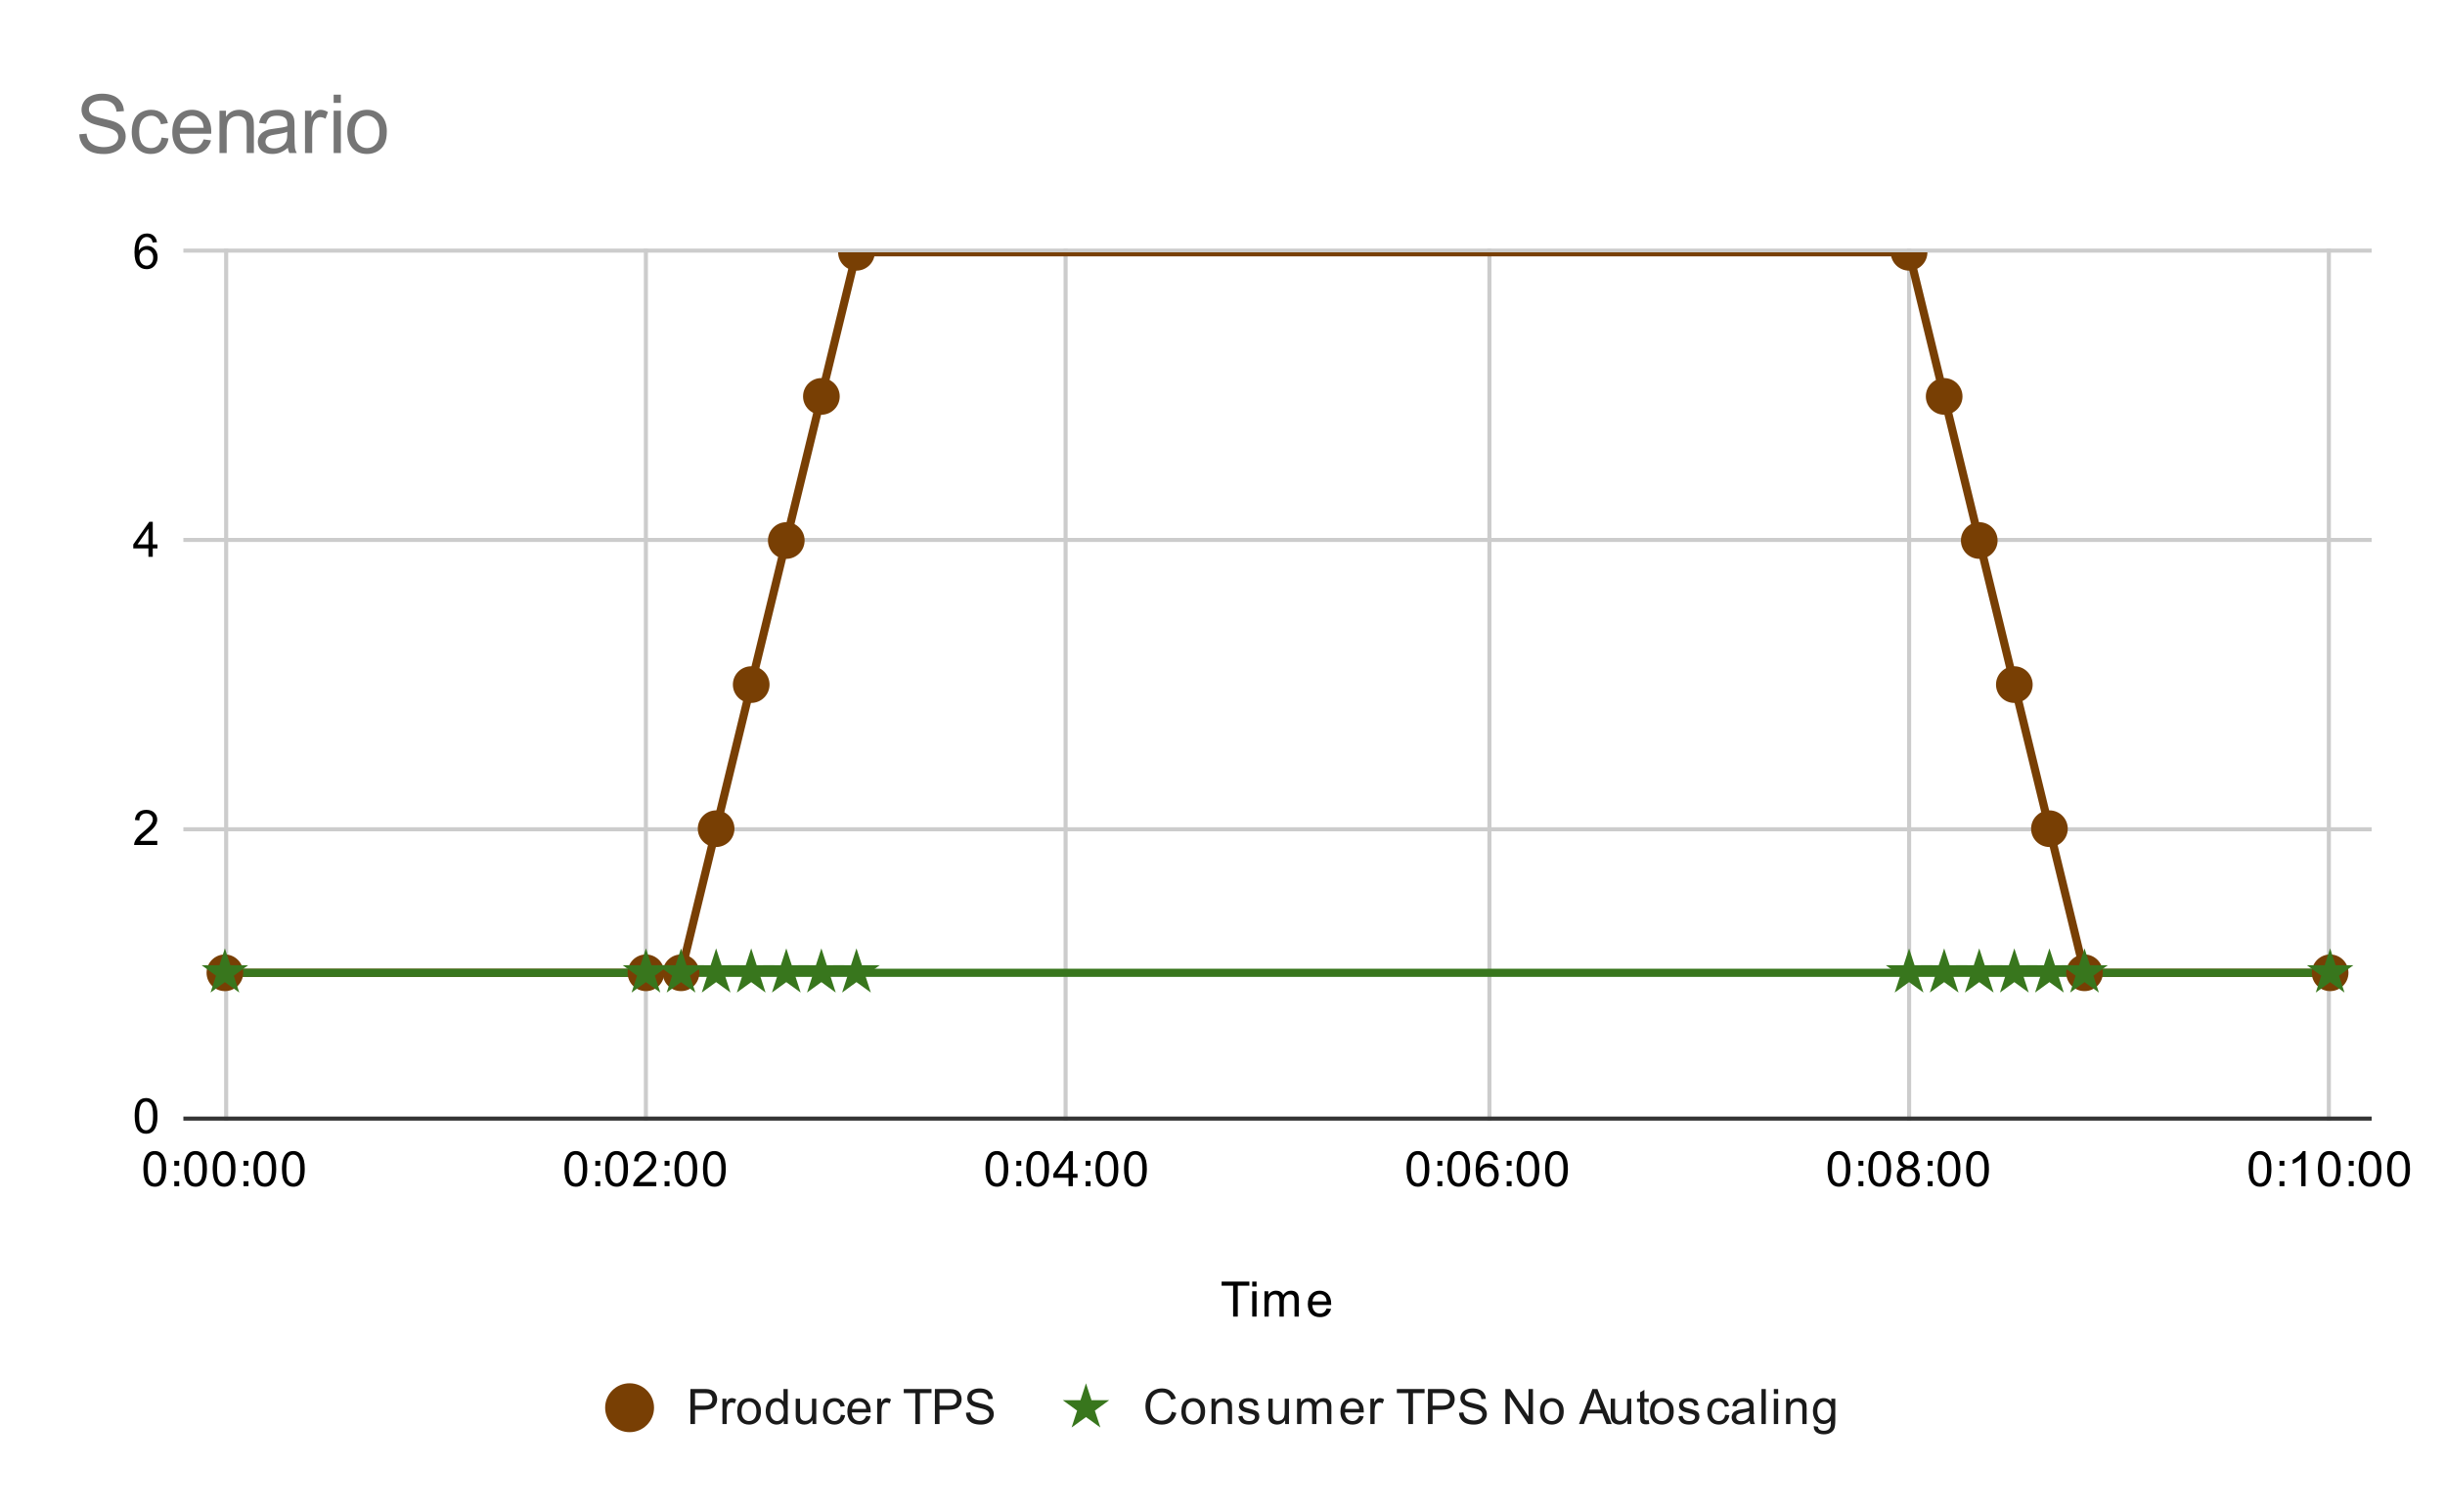 <svg version="1.1" viewBox="0.0 0.0 600.0 371.0" fill="none" stroke="none" stroke-linecap="square" stroke-miterlimit="10" width="600" height="371" xmlns:xlink="http://www.w3.org/1999/xlink" xmlns="http://www.w3.org/2000/svg"><path fill="#ffffff" d="M0 0L600.0 0L600.0 371.0L0 371.0L0 0Z" fill-rule="nonzero"/><path stroke="#cccccc" stroke-width="1.0" stroke-linecap="butt" d="M55.5 61.5L55.5 274.5" fill-rule="nonzero"/><path stroke="#cccccc" stroke-width="1.0" stroke-linecap="butt" d="M158.5 61.5L158.5 274.5" fill-rule="nonzero"/><path stroke="#cccccc" stroke-width="1.0" stroke-linecap="butt" d="M261.5 61.5L261.5 274.5" fill-rule="nonzero"/><path stroke="#cccccc" stroke-width="1.0" stroke-linecap="butt" d="M365.5 61.5L365.5 274.5" fill-rule="nonzero"/><path stroke="#cccccc" stroke-width="1.0" stroke-linecap="butt" d="M468.5 61.5L468.5 274.5" fill-rule="nonzero"/><path stroke="#cccccc" stroke-width="1.0" stroke-linecap="butt" d="M571.5 61.5L571.5 274.5" fill-rule="nonzero"/><path stroke="#333333" stroke-width="1.0" stroke-linecap="butt" d="M45.5 274.5L581.5 274.5" fill-rule="nonzero"/><path stroke="#cccccc" stroke-width="1.0" stroke-linecap="butt" d="M45.5 203.5L581.5 203.5" fill-rule="nonzero"/><path stroke="#cccccc" stroke-width="1.0" stroke-linecap="butt" d="M45.5 132.5L581.5 132.5" fill-rule="nonzero"/><path stroke="#cccccc" stroke-width="1.0" stroke-linecap="butt" d="M45.5 61.5L581.5 61.5" fill-rule="nonzero"/><clipPath id="id_0"><path d="M45.55 61.917L581.45 61.917L581.45 274.083L45.55 274.083L45.55 61.917Z" clip-rule="nonzero"/></clipPath><path stroke="#783f04" stroke-width="2.0" stroke-linecap="butt" clip-path="url(#id_0)" d="M55.19 238.722L158.514 238.722L167.124 238.722L175.735 203.361L184.345 168.0L192.955 132.639L201.566 97.278L210.176 61.917L468.486 61.917L477.096 97.278L485.707 132.639L494.317 168.0L502.927 203.361L511.538 238.722L571.81 238.722" fill-rule="nonzero"/><path stroke="#38761d" stroke-width="2.0" stroke-linecap="butt" clip-path="url(#id_0)" d="M55.19 238.722L158.514 238.722L167.124 238.722L175.735 238.722L184.345 238.722L192.955 238.722L201.566 238.722L210.176 238.722L468.486 238.722L477.096 238.722L485.707 238.722L494.317 238.722L502.927 238.722L511.538 238.722L571.81 238.722" fill-rule="nonzero"/><path fill="#783f04" clip-path="url(#id_0)" d="M59.69 238.722C59.69 241.208 57.676 243.222 55.19 243.222C52.705 243.222 50.69 241.208 50.69 238.722C50.69 236.237 52.705 234.222 55.19 234.222C57.676 234.222 59.69 236.237 59.69 238.722Z" fill-rule="nonzero"/><path fill="#783f04" clip-path="url(#id_0)" d="M163.014 238.722C163.014 241.208 160.999 243.222 158.514 243.222C156.029 243.222 154.014 241.208 154.014 238.722C154.014 236.237 156.029 234.222 158.514 234.222C160.999 234.222 163.014 236.237 163.014 238.722Z" fill-rule="nonzero"/><path fill="#783f04" clip-path="url(#id_0)" d="M171.624 238.722C171.624 241.208 169.61 243.222 167.124 243.222C164.639 243.222 162.624 241.208 162.624 238.722C162.624 236.237 164.639 234.222 167.124 234.222C169.61 234.222 171.624 236.237 171.624 238.722Z" fill-rule="nonzero"/><path fill="#783f04" clip-path="url(#id_0)" d="M180.235 203.361C180.235 205.846 178.22 207.861 175.735 207.861C173.25 207.861 171.235 205.846 171.235 203.361C171.235 200.876 173.25 198.861 175.735 198.861C178.22 198.861 180.235 200.876 180.235 203.361Z" fill-rule="nonzero"/><path fill="#783f04" clip-path="url(#id_0)" d="M188.845 168.0C188.845 170.485 186.83 172.5 184.345 172.5C181.86 172.5 179.845 170.485 179.845 168.0C179.845 165.515 181.86 163.5 184.345 163.5C186.83 163.5 188.845 165.515 188.845 168.0Z" fill-rule="nonzero"/><path fill="#783f04" clip-path="url(#id_0)" d="M197.455 132.639C197.455 135.124 195.441 137.139 192.955 137.139C190.47 137.139 188.455 135.124 188.455 132.639C188.455 130.154 190.47 128.139 192.955 128.139C195.441 128.139 197.455 130.154 197.455 132.639Z" fill-rule="nonzero"/><path fill="#783f04" clip-path="url(#id_0)" d="M206.066 97.278C206.066 99.763 204.051 101.778 201.566 101.778C199.08 101.778 197.066 99.763 197.066 97.278C197.066 94.792 199.08 92.778 201.566 92.778C204.051 92.778 206.066 94.792 206.066 97.278Z" fill-rule="nonzero"/><path fill="#783f04" clip-path="url(#id_0)" d="M214.676 61.917C214.676 64.402 212.661 66.417 210.176 66.417C207.691 66.417 205.676 64.402 205.676 61.917C205.676 59.431 207.691 57.417 210.176 57.417C212.661 57.417 214.676 59.431 214.676 61.917Z" fill-rule="nonzero"/><path fill="#783f04" clip-path="url(#id_0)" d="M472.986 61.917C472.986 64.402 470.971 66.417 468.486 66.417C466.001 66.417 463.986 64.402 463.986 61.917C463.986 59.431 466.001 57.417 468.486 57.417C470.971 57.417 472.986 59.431 472.986 61.917Z" fill-rule="nonzero"/><path fill="#783f04" clip-path="url(#id_0)" d="M481.596 97.278C481.596 99.763 479.581 101.778 477.096 101.778C474.611 101.778 472.596 99.763 472.596 97.278C472.596 94.792 474.611 92.778 477.096 92.778C479.581 92.778 481.596 94.792 481.596 97.278Z" fill-rule="nonzero"/><path fill="#783f04" clip-path="url(#id_0)" d="M490.207 132.639C490.207 135.124 488.192 137.139 485.707 137.139C483.221 137.139 481.207 135.124 481.207 132.639C481.207 130.154 483.221 128.139 485.707 128.139C488.192 128.139 490.207 130.154 490.207 132.639Z" fill-rule="nonzero"/><path fill="#783f04" clip-path="url(#id_0)" d="M498.817 168.0C498.817 170.485 496.802 172.5 494.317 172.5C491.832 172.5 489.817 170.485 489.817 168.0C489.817 165.515 491.832 163.5 494.317 163.5C496.802 163.5 498.817 165.515 498.817 168.0Z" fill-rule="nonzero"/><path fill="#783f04" clip-path="url(#id_0)" d="M507.427 203.361C507.427 205.846 505.412 207.861 502.927 207.861C500.442 207.861 498.427 205.846 498.427 203.361C498.427 200.876 500.442 198.861 502.927 198.861C505.412 198.861 507.427 200.876 507.427 203.361Z" fill-rule="nonzero"/><path fill="#783f04" clip-path="url(#id_0)" d="M516.038 238.722C516.038 241.208 514.023 243.222 511.538 243.222C509.052 243.222 507.038 241.208 507.038 238.722C507.038 236.237 509.052 234.222 511.538 234.222C514.023 234.222 516.038 236.237 516.038 238.722Z" fill-rule="nonzero"/><path fill="#783f04" clip-path="url(#id_0)" d="M576.31 238.722C576.31 241.208 574.295 243.222 571.81 243.222C569.324 243.222 567.31 241.208 567.31 238.722C567.31 236.237 569.324 234.222 571.81 234.222C574.295 234.222 576.31 236.237 576.31 238.722Z" fill-rule="nonzero"/><path fill="#38761d" clip-path="url(#id_0)" d="M55.19 232.722L56.537 236.868L60.897 236.868L57.37 239.43L58.717 243.576L55.19 241.014L51.664 243.576L53.011 239.43L49.484 236.868L53.843 236.868Z" fill-rule="nonzero"/><path fill="#38761d" clip-path="url(#id_0)" d="M158.514 232.722L159.861 236.868L164.22 236.868L160.694 239.43L162.041 243.576L158.514 241.014L154.987 243.576L156.334 239.43L152.808 236.868L157.167 236.868Z" fill-rule="nonzero"/><path fill="#38761d" clip-path="url(#id_0)" d="M167.124 232.722L168.472 236.868L172.831 236.868L169.304 239.43L170.651 243.576L167.124 241.014L163.598 243.576L164.945 239.43L161.418 236.868L165.777 236.868Z" fill-rule="nonzero"/><path fill="#38761d" clip-path="url(#id_0)" d="M175.735 232.722L177.082 236.868L181.441 236.868L177.914 239.43L179.261 243.576L175.735 241.014L172.208 243.576L173.555 239.43L170.028 236.868L174.388 236.868Z" fill-rule="nonzero"/><path fill="#38761d" clip-path="url(#id_0)" d="M184.345 232.722L185.692 236.868L190.051 236.868L186.525 239.43L187.872 243.576L184.345 241.014L180.818 243.576L182.165 239.43L178.639 236.868L182.998 236.868Z" fill-rule="nonzero"/><path fill="#38761d" clip-path="url(#id_0)" d="M192.955 232.722L194.303 236.868L198.662 236.868L195.135 239.43L196.482 243.576L192.955 241.014L189.429 243.576L190.776 239.43L187.249 236.868L191.608 236.868Z" fill-rule="nonzero"/><path fill="#38761d" clip-path="url(#id_0)" d="M201.566 232.722L202.913 236.868L207.272 236.868L203.745 239.43L205.092 243.576L201.566 241.014L198.039 243.576L199.386 239.43L195.859 236.868L200.219 236.868Z" fill-rule="nonzero"/><path fill="#38761d" clip-path="url(#id_0)" d="M210.176 232.722L211.523 236.868L215.882 236.868L212.356 239.43L213.703 243.576L210.176 241.014L206.649 243.576L207.996 239.43L204.47 236.868L208.829 236.868Z" fill-rule="nonzero"/><path fill="#38761d" clip-path="url(#id_0)" d="M468.486 232.722L469.833 236.868L474.192 236.868L470.666 239.43L472.013 243.576L468.486 241.014L464.959 243.576L466.306 239.43L462.78 236.868L467.139 236.868Z" fill-rule="nonzero"/><path fill="#38761d" clip-path="url(#id_0)" d="M477.096 232.722L478.443 236.868L482.803 236.868L479.276 239.43L480.623 243.576L477.096 241.014L473.57 243.576L474.917 239.43L471.39 236.868L475.749 236.868Z" fill-rule="nonzero"/><path fill="#38761d" clip-path="url(#id_0)" d="M485.707 232.722L487.054 236.868L491.413 236.868L487.886 239.43L489.233 243.576L485.707 241.014L482.18 243.576L483.527 239.43L480 236.868L484.359 236.868Z" fill-rule="nonzero"/><path fill="#38761d" clip-path="url(#id_0)" d="M494.317 232.722L495.664 236.868L500.023 236.868L496.496 239.43L497.844 243.576L494.317 241.014L490.79 243.576L492.137 239.43L488.611 236.868L492.97 236.868Z" fill-rule="nonzero"/><path fill="#38761d" clip-path="url(#id_0)" d="M502.927 232.722L504.274 236.868L508.634 236.868L505.107 239.43L506.454 243.576L502.927 241.014L499.4 243.576L500.748 239.43L497.221 236.868L501.58 236.868Z" fill-rule="nonzero"/><path fill="#38761d" clip-path="url(#id_0)" d="M511.538 232.722L512.885 236.868L517.244 236.868L513.717 239.43L515.064 243.576L511.538 241.014L508.011 243.576L509.358 239.43L505.831 236.868L510.19 236.868Z" fill-rule="nonzero"/><path fill="#38761d" clip-path="url(#id_0)" d="M571.81 232.722L573.157 236.868L577.516 236.868L573.989 239.43L575.337 243.576L571.81 241.014L568.283 243.576L569.63 239.43L566.103 236.868L570.463 236.868Z" fill-rule="nonzero"/><path fill="#000000" d="M302.609 323.083L302.609 315.505L299.781 315.505L299.781 314.49L306.594 314.49L306.594 315.505L303.75 315.505L303.75 323.083L302.609 323.083ZM307.297 315.708L307.297 314.49L308.359 314.49L308.359 315.708L307.297 315.708ZM307.297 323.083L307.297 316.865L308.359 316.865L308.359 323.083L307.297 323.083ZM310.297 323.083L310.297 316.865L311.234 316.865L311.234 317.74Q311.531 317.271 312.016 317.005Q312.5 316.724 313.125 316.724Q313.812 316.724 314.25 317.005Q314.703 317.286 314.875 317.802Q315.625 316.724 316.797 316.724Q317.734 316.724 318.219 317.24Q318.719 317.74 318.719 318.818L318.719 323.083L317.672 323.083L317.672 319.161Q317.672 318.536 317.562 318.255Q317.469 317.974 317.203 317.802Q316.938 317.63 316.562 317.63Q315.906 317.63 315.469 318.068Q315.047 318.505 315.047 319.474L315.047 323.083L313.984 323.083L313.984 319.036Q313.984 318.333 313.719 317.99Q313.469 317.63 312.891 317.63Q312.438 317.63 312.062 317.865Q311.688 318.099 311.516 318.552Q311.344 319.005 311.344 319.849L311.344 323.083L310.297 323.083ZM325.547 321.083L326.641 321.208Q326.391 322.161 325.688 322.693Q324.984 323.224 323.906 323.224Q322.547 323.224 321.734 322.38Q320.938 321.536 320.938 320.021Q320.938 318.458 321.75 317.599Q322.562 316.724 323.844 316.724Q325.094 316.724 325.875 317.568Q326.672 318.411 326.672 319.958Q326.672 320.052 326.672 320.24L322.031 320.24Q322.094 321.271 322.609 321.818Q323.125 322.349 323.906 322.349Q324.484 322.349 324.891 322.052Q325.312 321.74 325.547 321.083ZM322.094 319.38L325.562 319.38Q325.5 318.583 325.172 318.193Q324.656 317.583 323.859 317.583Q323.125 317.583 322.625 318.068Q322.141 318.552 322.094 319.38Z" fill-rule="nonzero"/><path fill="#000000" d="M33.05 273.849Q33.05 272.318 33.362 271.396Q33.675 270.458 34.284 269.958Q34.909 269.458 35.847 269.458Q36.534 269.458 37.05 269.74Q37.581 270.021 37.925 270.552Q38.269 271.068 38.456 271.818Q38.644 272.568 38.644 273.849Q38.644 275.365 38.331 276.286Q38.034 277.208 37.409 277.724Q36.8 278.224 35.847 278.224Q34.612 278.224 33.894 277.333Q33.05 276.271 33.05 273.849ZM34.128 273.849Q34.128 275.958 34.628 276.661Q35.128 277.365 35.847 277.365Q36.581 277.365 37.066 276.661Q37.566 275.958 37.566 273.849Q37.566 271.724 37.066 271.036Q36.581 270.333 35.831 270.333Q35.112 270.333 34.675 270.943Q34.128 271.724 34.128 273.849Z" fill-rule="nonzero"/><path fill="#000000" d="M38.597 206.345L38.597 207.361L32.909 207.361Q32.909 206.986 33.034 206.627Q33.253 206.049 33.722 205.486Q34.206 204.924 35.112 204.189Q36.519 203.033 37.003 202.361Q37.503 201.689 37.503 201.095Q37.503 200.47 37.05 200.049Q36.597 199.611 35.878 199.611Q35.112 199.611 34.659 200.064Q34.206 200.517 34.191 201.33L33.112 201.22Q33.222 200.002 33.941 199.377Q34.675 198.736 35.909 198.736Q37.144 198.736 37.862 199.424Q38.581 200.111 38.581 201.127Q38.581 201.642 38.362 202.142Q38.159 202.627 37.659 203.189Q37.175 203.736 36.05 204.689Q35.097 205.486 34.816 205.783Q34.55 206.064 34.378 206.345L38.597 206.345Z" fill-rule="nonzero"/><path fill="#000000" d="M36.425 136.639L36.425 134.576L32.706 134.576L32.706 133.608L36.628 128.045L37.487 128.045L37.487 133.608L38.644 133.608L38.644 134.576L37.487 134.576L37.487 136.639L36.425 136.639ZM36.425 133.608L36.425 129.748L33.737 133.608L36.425 133.608Z" fill-rule="nonzero"/><path fill="#000000" d="M38.519 59.432L37.472 59.51Q37.331 58.885 37.081 58.604Q36.644 58.151 36.019 58.151Q35.519 58.151 35.128 58.432Q34.644 58.807 34.347 59.51Q34.066 60.198 34.05 61.479Q34.425 60.901 34.972 60.62Q35.534 60.339 36.144 60.339Q37.191 60.339 37.925 61.12Q38.675 61.901 38.675 63.12Q38.675 63.932 38.316 64.635Q37.972 65.323 37.362 65.698Q36.753 66.057 35.987 66.057Q34.659 66.057 33.831 65.089Q33.003 64.12 33.003 61.901Q33.003 59.401 33.925 58.276Q34.722 57.292 36.081 57.292Q37.097 57.292 37.737 57.87Q38.394 58.432 38.519 59.432ZM34.222 63.135Q34.222 63.682 34.441 64.182Q34.675 64.667 35.081 64.932Q35.503 65.198 35.972 65.198Q36.628 65.198 37.112 64.667Q37.597 64.12 37.597 63.198Q37.597 62.307 37.112 61.792Q36.644 61.276 35.925 61.276Q35.206 61.276 34.706 61.792Q34.222 62.307 34.222 63.135Z" fill-rule="nonzero"/><path fill="#000000" d="M35.19 286.849Q35.19 285.318 35.503 284.396Q35.815 283.458 36.425 282.958Q37.05 282.458 37.987 282.458Q38.675 282.458 39.19 282.74Q39.721 283.021 40.065 283.552Q40.409 284.068 40.596 284.818Q40.784 285.568 40.784 286.849Q40.784 288.365 40.471 289.286Q40.175 290.208 39.55 290.724Q38.94 291.224 37.987 291.224Q36.753 291.224 36.034 290.333Q35.19 289.271 35.19 286.849ZM36.268 286.849Q36.268 288.958 36.768 289.661Q37.268 290.365 37.987 290.365Q38.721 290.365 39.206 289.661Q39.706 288.958 39.706 286.849Q39.706 284.724 39.206 284.036Q38.721 283.333 37.971 283.333Q37.253 283.333 36.815 283.943Q36.268 284.724 36.268 286.849ZM42.768 286.068L42.768 284.865L43.971 284.865L43.971 286.068L42.768 286.068ZM42.768 291.083L42.768 289.88L43.971 289.88L43.971 291.083L42.768 291.083ZM45.19 286.849Q45.19 285.318 45.503 284.396Q45.815 283.458 46.425 282.958Q47.05 282.458 47.987 282.458Q48.675 282.458 49.19 282.74Q49.721 283.021 50.065 283.552Q50.409 284.068 50.596 284.818Q50.784 285.568 50.784 286.849Q50.784 288.365 50.471 289.286Q50.175 290.208 49.55 290.724Q48.94 291.224 47.987 291.224Q46.753 291.224 46.034 290.333Q45.19 289.271 45.19 286.849ZM46.268 286.849Q46.268 288.958 46.768 289.661Q47.268 290.365 47.987 290.365Q48.721 290.365 49.206 289.661Q49.706 288.958 49.706 286.849Q49.706 284.724 49.206 284.036Q48.721 283.333 47.971 283.333Q47.253 283.333 46.815 283.943Q46.268 284.724 46.268 286.849ZM52.19 286.849Q52.19 285.318 52.503 284.396Q52.815 283.458 53.425 282.958Q54.05 282.458 54.987 282.458Q55.675 282.458 56.19 282.74Q56.721 283.021 57.065 283.552Q57.409 284.068 57.596 284.818Q57.784 285.568 57.784 286.849Q57.784 288.365 57.471 289.286Q57.175 290.208 56.55 290.724Q55.94 291.224 54.987 291.224Q53.753 291.224 53.034 290.333Q52.19 289.271 52.19 286.849ZM53.268 286.849Q53.268 288.958 53.768 289.661Q54.268 290.365 54.987 290.365Q55.721 290.365 56.206 289.661Q56.706 288.958 56.706 286.849Q56.706 284.724 56.206 284.036Q55.721 283.333 54.971 283.333Q54.253 283.333 53.815 283.943Q53.268 284.724 53.268 286.849ZM59.768 286.068L59.768 284.865L60.971 284.865L60.971 286.068L59.768 286.068ZM59.768 291.083L59.768 289.88L60.971 289.88L60.971 291.083L59.768 291.083ZM62.19 286.849Q62.19 285.318 62.503 284.396Q62.815 283.458 63.425 282.958Q64.05 282.458 64.987 282.458Q65.675 282.458 66.19 282.74Q66.721 283.021 67.065 283.552Q67.409 284.068 67.596 284.818Q67.784 285.568 67.784 286.849Q67.784 288.365 67.471 289.286Q67.175 290.208 66.55 290.724Q65.94 291.224 64.987 291.224Q63.753 291.224 63.034 290.333Q62.19 289.271 62.19 286.849ZM63.268 286.849Q63.268 288.958 63.768 289.661Q64.268 290.365 64.987 290.365Q65.721 290.365 66.206 289.661Q66.706 288.958 66.706 286.849Q66.706 284.724 66.206 284.036Q65.721 283.333 64.971 283.333Q64.253 283.333 63.815 283.943Q63.268 284.724 63.268 286.849ZM69.19 286.849Q69.19 285.318 69.503 284.396Q69.815 283.458 70.425 282.958Q71.05 282.458 71.987 282.458Q72.675 282.458 73.19 282.74Q73.721 283.021 74.065 283.552Q74.409 284.068 74.596 284.818Q74.784 285.568 74.784 286.849Q74.784 288.365 74.471 289.286Q74.175 290.208 73.55 290.724Q72.94 291.224 71.987 291.224Q70.753 291.224 70.034 290.333Q69.19 289.271 69.19 286.849ZM70.268 286.849Q70.268 288.958 70.768 289.661Q71.268 290.365 71.987 290.365Q72.721 290.365 73.206 289.661Q73.706 288.958 73.706 286.849Q73.706 284.724 73.206 284.036Q72.721 283.333 71.971 283.333Q71.253 283.333 70.815 283.943Q70.268 284.724 70.268 286.849Z" fill-rule="nonzero"/><path fill="#000000" d="M138.514 286.849Q138.514 285.318 138.827 284.396Q139.139 283.458 139.749 282.958Q140.374 282.458 141.311 282.458Q141.999 282.458 142.514 282.74Q143.045 283.021 143.389 283.552Q143.733 284.068 143.92 284.818Q144.108 285.568 144.108 286.849Q144.108 288.365 143.795 289.286Q143.499 290.208 142.874 290.724Q142.264 291.224 141.311 291.224Q140.077 291.224 139.358 290.333Q138.514 289.271 138.514 286.849ZM139.592 286.849Q139.592 288.958 140.092 289.661Q140.592 290.365 141.311 290.365Q142.045 290.365 142.53 289.661Q143.03 288.958 143.03 286.849Q143.03 284.724 142.53 284.036Q142.045 283.333 141.295 283.333Q140.577 283.333 140.139 283.943Q139.592 284.724 139.592 286.849ZM146.092 286.068L146.092 284.865L147.295 284.865L147.295 286.068L146.092 286.068ZM146.092 291.083L146.092 289.88L147.295 289.88L147.295 291.083L146.092 291.083ZM148.514 286.849Q148.514 285.318 148.827 284.396Q149.139 283.458 149.749 282.958Q150.374 282.458 151.311 282.458Q151.999 282.458 152.514 282.74Q153.045 283.021 153.389 283.552Q153.733 284.068 153.92 284.818Q154.108 285.568 154.108 286.849Q154.108 288.365 153.795 289.286Q153.499 290.208 152.874 290.724Q152.264 291.224 151.311 291.224Q150.077 291.224 149.358 290.333Q148.514 289.271 148.514 286.849ZM149.592 286.849Q149.592 288.958 150.092 289.661Q150.592 290.365 151.311 290.365Q152.045 290.365 152.53 289.661Q153.03 288.958 153.03 286.849Q153.03 284.724 152.53 284.036Q152.045 283.333 151.295 283.333Q150.577 283.333 150.139 283.943Q149.592 284.724 149.592 286.849ZM161.061 290.068L161.061 291.083L155.374 291.083Q155.374 290.708 155.499 290.349Q155.717 289.771 156.186 289.208Q156.67 288.646 157.577 287.911Q158.983 286.755 159.467 286.083Q159.967 285.411 159.967 284.818Q159.967 284.193 159.514 283.771Q159.061 283.333 158.342 283.333Q157.577 283.333 157.124 283.786Q156.67 284.24 156.655 285.052L155.577 284.943Q155.686 283.724 156.405 283.099Q157.139 282.458 158.374 282.458Q159.608 282.458 160.327 283.146Q161.045 283.833 161.045 284.849Q161.045 285.365 160.827 285.865Q160.624 286.349 160.124 286.911Q159.639 287.458 158.514 288.411Q157.561 289.208 157.28 289.505Q157.014 289.786 156.842 290.068L161.061 290.068ZM163.092 286.068L163.092 284.865L164.295 284.865L164.295 286.068L163.092 286.068ZM163.092 291.083L163.092 289.88L164.295 289.88L164.295 291.083L163.092 291.083ZM165.514 286.849Q165.514 285.318 165.827 284.396Q166.139 283.458 166.749 282.958Q167.374 282.458 168.311 282.458Q168.999 282.458 169.514 282.74Q170.045 283.021 170.389 283.552Q170.733 284.068 170.92 284.818Q171.108 285.568 171.108 286.849Q171.108 288.365 170.795 289.286Q170.499 290.208 169.874 290.724Q169.264 291.224 168.311 291.224Q167.077 291.224 166.358 290.333Q165.514 289.271 165.514 286.849ZM166.592 286.849Q166.592 288.958 167.092 289.661Q167.592 290.365 168.311 290.365Q169.045 290.365 169.53 289.661Q170.03 288.958 170.03 286.849Q170.03 284.724 169.53 284.036Q169.045 283.333 168.295 283.333Q167.577 283.333 167.139 283.943Q166.592 284.724 166.592 286.849ZM172.514 286.849Q172.514 285.318 172.827 284.396Q173.139 283.458 173.749 282.958Q174.374 282.458 175.311 282.458Q175.999 282.458 176.514 282.74Q177.045 283.021 177.389 283.552Q177.733 284.068 177.92 284.818Q178.108 285.568 178.108 286.849Q178.108 288.365 177.795 289.286Q177.499 290.208 176.874 290.724Q176.264 291.224 175.311 291.224Q174.077 291.224 173.358 290.333Q172.514 289.271 172.514 286.849ZM173.592 286.849Q173.592 288.958 174.092 289.661Q174.592 290.365 175.311 290.365Q176.045 290.365 176.53 289.661Q177.03 288.958 177.03 286.849Q177.03 284.724 176.53 284.036Q176.045 283.333 175.295 283.333Q174.577 283.333 174.139 283.943Q173.592 284.724 173.592 286.849Z" fill-rule="nonzero"/><path fill="#000000" d="M241.838 286.849Q241.838 285.318 242.151 284.396Q242.463 283.458 243.072 282.958Q243.697 282.458 244.635 282.458Q245.322 282.458 245.838 282.74Q246.369 283.021 246.713 283.552Q247.057 284.068 247.244 284.818Q247.432 285.568 247.432 286.849Q247.432 288.365 247.119 289.286Q246.822 290.208 246.197 290.724Q245.588 291.224 244.635 291.224Q243.401 291.224 242.682 290.333Q241.838 289.271 241.838 286.849ZM242.916 286.849Q242.916 288.958 243.416 289.661Q243.916 290.365 244.635 290.365Q245.369 290.365 245.854 289.661Q246.354 288.958 246.354 286.849Q246.354 284.724 245.854 284.036Q245.369 283.333 244.619 283.333Q243.901 283.333 243.463 283.943Q242.916 284.724 242.916 286.849ZM249.416 286.068L249.416 284.865L250.619 284.865L250.619 286.068L249.416 286.068ZM249.416 291.083L249.416 289.88L250.619 289.88L250.619 291.083L249.416 291.083ZM251.838 286.849Q251.838 285.318 252.151 284.396Q252.463 283.458 253.072 282.958Q253.697 282.458 254.635 282.458Q255.322 282.458 255.838 282.74Q256.369 283.021 256.713 283.552Q257.057 284.068 257.244 284.818Q257.432 285.568 257.432 286.849Q257.432 288.365 257.119 289.286Q256.822 290.208 256.197 290.724Q255.588 291.224 254.635 291.224Q253.401 291.224 252.682 290.333Q251.838 289.271 251.838 286.849ZM252.916 286.849Q252.916 288.958 253.416 289.661Q253.916 290.365 254.635 290.365Q255.369 290.365 255.854 289.661Q256.354 288.958 256.354 286.849Q256.354 284.724 255.854 284.036Q255.369 283.333 254.619 283.333Q253.901 283.333 253.463 283.943Q252.916 284.724 252.916 286.849ZM262.213 291.083L262.213 289.021L258.494 289.021L258.494 288.052L262.416 282.49L263.276 282.49L263.276 288.052L264.432 288.052L264.432 289.021L263.276 289.021L263.276 291.083L262.213 291.083ZM262.213 288.052L262.213 284.193L259.526 288.052L262.213 288.052ZM266.416 286.068L266.416 284.865L267.619 284.865L267.619 286.068L266.416 286.068ZM266.416 291.083L266.416 289.88L267.619 289.88L267.619 291.083L266.416 291.083ZM268.838 286.849Q268.838 285.318 269.151 284.396Q269.463 283.458 270.072 282.958Q270.697 282.458 271.635 282.458Q272.322 282.458 272.838 282.74Q273.369 283.021 273.713 283.552Q274.057 284.068 274.244 284.818Q274.432 285.568 274.432 286.849Q274.432 288.365 274.119 289.286Q273.822 290.208 273.197 290.724Q272.588 291.224 271.635 291.224Q270.401 291.224 269.682 290.333Q268.838 289.271 268.838 286.849ZM269.916 286.849Q269.916 288.958 270.416 289.661Q270.916 290.365 271.635 290.365Q272.369 290.365 272.854 289.661Q273.354 288.958 273.354 286.849Q273.354 284.724 272.854 284.036Q272.369 283.333 271.619 283.333Q270.901 283.333 270.463 283.943Q269.916 284.724 269.916 286.849ZM275.838 286.849Q275.838 285.318 276.151 284.396Q276.463 283.458 277.072 282.958Q277.697 282.458 278.635 282.458Q279.322 282.458 279.838 282.74Q280.369 283.021 280.713 283.552Q281.057 284.068 281.244 284.818Q281.432 285.568 281.432 286.849Q281.432 288.365 281.119 289.286Q280.822 290.208 280.197 290.724Q279.588 291.224 278.635 291.224Q277.401 291.224 276.682 290.333Q275.838 289.271 275.838 286.849ZM276.916 286.849Q276.916 288.958 277.416 289.661Q277.916 290.365 278.635 290.365Q279.369 290.365 279.854 289.661Q280.354 288.958 280.354 286.849Q280.354 284.724 279.854 284.036Q279.369 283.333 278.619 283.333Q277.901 283.333 277.463 283.943Q276.916 284.724 276.916 286.849Z" fill-rule="nonzero"/><path fill="#000000" d="M345.162 286.849Q345.162 285.318 345.474 284.396Q345.787 283.458 346.396 282.958Q347.021 282.458 347.959 282.458Q348.646 282.458 349.162 282.74Q349.693 283.021 350.037 283.552Q350.381 284.068 350.568 284.818Q350.756 285.568 350.756 286.849Q350.756 288.365 350.443 289.286Q350.146 290.208 349.521 290.724Q348.912 291.224 347.959 291.224Q346.724 291.224 346.006 290.333Q345.162 289.271 345.162 286.849ZM346.24 286.849Q346.24 288.958 346.74 289.661Q347.24 290.365 347.959 290.365Q348.693 290.365 349.178 289.661Q349.678 288.958 349.678 286.849Q349.678 284.724 349.178 284.036Q348.693 283.333 347.943 283.333Q347.224 283.333 346.787 283.943Q346.24 284.724 346.24 286.849ZM352.74 286.068L352.74 284.865L353.943 284.865L353.943 286.068L352.74 286.068ZM352.74 291.083L352.74 289.88L353.943 289.88L353.943 291.083L352.74 291.083ZM355.162 286.849Q355.162 285.318 355.474 284.396Q355.787 283.458 356.396 282.958Q357.021 282.458 357.959 282.458Q358.646 282.458 359.162 282.74Q359.693 283.021 360.037 283.552Q360.381 284.068 360.568 284.818Q360.756 285.568 360.756 286.849Q360.756 288.365 360.443 289.286Q360.146 290.208 359.521 290.724Q358.912 291.224 357.959 291.224Q356.724 291.224 356.006 290.333Q355.162 289.271 355.162 286.849ZM356.24 286.849Q356.24 288.958 356.74 289.661Q357.24 290.365 357.959 290.365Q358.693 290.365 359.178 289.661Q359.678 288.958 359.678 286.849Q359.678 284.724 359.178 284.036Q358.693 283.333 357.943 283.333Q357.224 283.333 356.787 283.943Q356.24 284.724 356.24 286.849ZM367.631 284.599L366.584 284.677Q366.443 284.052 366.193 283.771Q365.756 283.318 365.131 283.318Q364.631 283.318 364.24 283.599Q363.756 283.974 363.459 284.677Q363.178 285.365 363.162 286.646Q363.537 286.068 364.084 285.786Q364.646 285.505 365.256 285.505Q366.303 285.505 367.037 286.286Q367.787 287.068 367.787 288.286Q367.787 289.099 367.428 289.802Q367.084 290.49 366.474 290.865Q365.865 291.224 365.099 291.224Q363.771 291.224 362.943 290.255Q362.115 289.286 362.115 287.068Q362.115 284.568 363.037 283.443Q363.834 282.458 365.193 282.458Q366.209 282.458 366.849 283.036Q367.506 283.599 367.631 284.599ZM363.334 288.302Q363.334 288.849 363.553 289.349Q363.787 289.833 364.193 290.099Q364.615 290.365 365.084 290.365Q365.74 290.365 366.224 289.833Q366.709 289.286 366.709 288.365Q366.709 287.474 366.224 286.958Q365.756 286.443 365.037 286.443Q364.318 286.443 363.818 286.958Q363.334 287.474 363.334 288.302ZM369.74 286.068L369.74 284.865L370.943 284.865L370.943 286.068L369.74 286.068ZM369.74 291.083L369.74 289.88L370.943 289.88L370.943 291.083L369.74 291.083ZM372.162 286.849Q372.162 285.318 372.474 284.396Q372.787 283.458 373.396 282.958Q374.021 282.458 374.959 282.458Q375.646 282.458 376.162 282.74Q376.693 283.021 377.037 283.552Q377.381 284.068 377.568 284.818Q377.756 285.568 377.756 286.849Q377.756 288.365 377.443 289.286Q377.146 290.208 376.521 290.724Q375.912 291.224 374.959 291.224Q373.724 291.224 373.006 290.333Q372.162 289.271 372.162 286.849ZM373.24 286.849Q373.24 288.958 373.74 289.661Q374.24 290.365 374.959 290.365Q375.693 290.365 376.178 289.661Q376.678 288.958 376.678 286.849Q376.678 284.724 376.178 284.036Q375.693 283.333 374.943 283.333Q374.224 283.333 373.787 283.943Q373.24 284.724 373.24 286.849ZM379.162 286.849Q379.162 285.318 379.474 284.396Q379.787 283.458 380.396 282.958Q381.021 282.458 381.959 282.458Q382.646 282.458 383.162 282.74Q383.693 283.021 384.037 283.552Q384.381 284.068 384.568 284.818Q384.756 285.568 384.756 286.849Q384.756 288.365 384.443 289.286Q384.146 290.208 383.521 290.724Q382.912 291.224 381.959 291.224Q380.724 291.224 380.006 290.333Q379.162 289.271 379.162 286.849ZM380.24 286.849Q380.24 288.958 380.74 289.661Q381.24 290.365 381.959 290.365Q382.693 290.365 383.178 289.661Q383.678 288.958 383.678 286.849Q383.678 284.724 383.178 284.036Q382.693 283.333 381.943 283.333Q381.224 283.333 380.787 283.943Q380.24 284.724 380.24 286.849Z" fill-rule="nonzero"/><path fill="#000000" d="M448.486 286.849Q448.486 285.318 448.798 284.396Q449.111 283.458 449.72 282.958Q450.345 282.458 451.283 282.458Q451.97 282.458 452.486 282.74Q453.017 283.021 453.361 283.552Q453.705 284.068 453.892 284.818Q454.08 285.568 454.08 286.849Q454.08 288.365 453.767 289.286Q453.47 290.208 452.845 290.724Q452.236 291.224 451.283 291.224Q450.048 291.224 449.33 290.333Q448.486 289.271 448.486 286.849ZM449.564 286.849Q449.564 288.958 450.064 289.661Q450.564 290.365 451.283 290.365Q452.017 290.365 452.502 289.661Q453.002 288.958 453.002 286.849Q453.002 284.724 452.502 284.036Q452.017 283.333 451.267 283.333Q450.548 283.333 450.111 283.943Q449.564 284.724 449.564 286.849ZM456.064 286.068L456.064 284.865L457.267 284.865L457.267 286.068L456.064 286.068ZM456.064 291.083L456.064 289.88L457.267 289.88L457.267 291.083L456.064 291.083ZM458.486 286.849Q458.486 285.318 458.798 284.396Q459.111 283.458 459.72 282.958Q460.345 282.458 461.283 282.458Q461.97 282.458 462.486 282.74Q463.017 283.021 463.361 283.552Q463.705 284.068 463.892 284.818Q464.08 285.568 464.08 286.849Q464.08 288.365 463.767 289.286Q463.47 290.208 462.845 290.724Q462.236 291.224 461.283 291.224Q460.048 291.224 459.33 290.333Q458.486 289.271 458.486 286.849ZM459.564 286.849Q459.564 288.958 460.064 289.661Q460.564 290.365 461.283 290.365Q462.017 290.365 462.502 289.661Q463.002 288.958 463.002 286.849Q463.002 284.724 462.502 284.036Q462.017 283.333 461.267 283.333Q460.548 283.333 460.111 283.943Q459.564 284.724 459.564 286.849ZM467.111 286.427Q466.455 286.177 466.127 285.74Q465.814 285.286 465.814 284.677Q465.814 283.74 466.486 283.099Q467.173 282.458 468.283 282.458Q469.408 282.458 470.095 283.115Q470.783 283.771 470.783 284.708Q470.783 285.302 470.47 285.74Q470.158 286.177 469.517 286.427Q470.314 286.677 470.72 287.255Q471.127 287.833 471.127 288.63Q471.127 289.724 470.345 290.474Q469.58 291.224 468.298 291.224Q467.033 291.224 466.252 290.474Q465.47 289.724 465.47 288.599Q465.47 287.755 465.892 287.193Q466.33 286.63 467.111 286.427ZM466.892 284.63Q466.892 285.24 467.283 285.63Q467.689 286.021 468.314 286.021Q468.923 286.021 469.314 285.646Q469.705 285.255 469.705 284.693Q469.705 284.115 469.298 283.724Q468.892 283.318 468.298 283.318Q467.689 283.318 467.283 283.708Q466.892 284.099 466.892 284.63ZM466.564 288.599Q466.564 289.052 466.767 289.474Q466.986 289.896 467.408 290.13Q467.83 290.365 468.314 290.365Q469.064 290.365 469.548 289.88Q470.048 289.396 470.048 288.646Q470.048 287.88 469.548 287.38Q469.048 286.88 468.283 286.88Q467.533 286.88 467.048 287.38Q466.564 287.865 466.564 288.599ZM473.064 286.068L473.064 284.865L474.267 284.865L474.267 286.068L473.064 286.068ZM473.064 291.083L473.064 289.88L474.267 289.88L474.267 291.083L473.064 291.083ZM475.486 286.849Q475.486 285.318 475.798 284.396Q476.111 283.458 476.72 282.958Q477.345 282.458 478.283 282.458Q478.97 282.458 479.486 282.74Q480.017 283.021 480.361 283.552Q480.705 284.068 480.892 284.818Q481.08 285.568 481.08 286.849Q481.08 288.365 480.767 289.286Q480.47 290.208 479.845 290.724Q479.236 291.224 478.283 291.224Q477.048 291.224 476.33 290.333Q475.486 289.271 475.486 286.849ZM476.564 286.849Q476.564 288.958 477.064 289.661Q477.564 290.365 478.283 290.365Q479.017 290.365 479.502 289.661Q480.002 288.958 480.002 286.849Q480.002 284.724 479.502 284.036Q479.017 283.333 478.267 283.333Q477.548 283.333 477.111 283.943Q476.564 284.724 476.564 286.849ZM482.486 286.849Q482.486 285.318 482.798 284.396Q483.111 283.458 483.72 282.958Q484.345 282.458 485.283 282.458Q485.97 282.458 486.486 282.74Q487.017 283.021 487.361 283.552Q487.705 284.068 487.892 284.818Q488.08 285.568 488.08 286.849Q488.08 288.365 487.767 289.286Q487.47 290.208 486.845 290.724Q486.236 291.224 485.283 291.224Q484.048 291.224 483.33 290.333Q482.486 289.271 482.486 286.849ZM483.564 286.849Q483.564 288.958 484.064 289.661Q484.564 290.365 485.283 290.365Q486.017 290.365 486.502 289.661Q487.002 288.958 487.002 286.849Q487.002 284.724 486.502 284.036Q486.017 283.333 485.267 283.333Q484.548 283.333 484.111 283.943Q483.564 284.724 483.564 286.849Z" fill-rule="nonzero"/><path fill="#000000" d="M551.81 286.849Q551.81 285.318 552.122 284.396Q552.435 283.458 553.044 282.958Q553.669 282.458 554.607 282.458Q555.294 282.458 555.81 282.74Q556.341 283.021 556.685 283.552Q557.029 284.068 557.216 284.818Q557.404 285.568 557.404 286.849Q557.404 288.365 557.091 289.286Q556.794 290.208 556.169 290.724Q555.56 291.224 554.607 291.224Q553.372 291.224 552.654 290.333Q551.81 289.271 551.81 286.849ZM552.888 286.849Q552.888 288.958 553.388 289.661Q553.888 290.365 554.607 290.365Q555.341 290.365 555.825 289.661Q556.325 288.958 556.325 286.849Q556.325 284.724 555.825 284.036Q555.341 283.333 554.591 283.333Q553.872 283.333 553.435 283.943Q552.888 284.724 552.888 286.849ZM559.388 286.068L559.388 284.865L560.591 284.865L560.591 286.068L559.388 286.068ZM559.388 291.083L559.388 289.88L560.591 289.88L560.591 291.083L559.388 291.083ZM565.779 291.083L564.732 291.083L564.732 284.365Q564.341 284.724 563.716 285.099Q563.107 285.458 562.622 285.63L562.622 284.615Q563.497 284.193 564.154 283.615Q564.825 283.021 565.107 282.458L565.779 282.458L565.779 291.083ZM568.81 286.849Q568.81 285.318 569.122 284.396Q569.435 283.458 570.044 282.958Q570.669 282.458 571.607 282.458Q572.294 282.458 572.81 282.74Q573.341 283.021 573.685 283.552Q574.029 284.068 574.216 284.818Q574.404 285.568 574.404 286.849Q574.404 288.365 574.091 289.286Q573.794 290.208 573.169 290.724Q572.56 291.224 571.607 291.224Q570.372 291.224 569.654 290.333Q568.81 289.271 568.81 286.849ZM569.888 286.849Q569.888 288.958 570.388 289.661Q570.888 290.365 571.607 290.365Q572.341 290.365 572.825 289.661Q573.325 288.958 573.325 286.849Q573.325 284.724 572.825 284.036Q572.341 283.333 571.591 283.333Q570.872 283.333 570.435 283.943Q569.888 284.724 569.888 286.849ZM576.388 286.068L576.388 284.865L577.591 284.865L577.591 286.068L576.388 286.068ZM576.388 291.083L576.388 289.88L577.591 289.88L577.591 291.083L576.388 291.083ZM578.81 286.849Q578.81 285.318 579.122 284.396Q579.435 283.458 580.044 282.958Q580.669 282.458 581.607 282.458Q582.294 282.458 582.81 282.74Q583.341 283.021 583.685 283.552Q584.029 284.068 584.216 284.818Q584.404 285.568 584.404 286.849Q584.404 288.365 584.091 289.286Q583.794 290.208 583.169 290.724Q582.56 291.224 581.607 291.224Q580.372 291.224 579.654 290.333Q578.81 289.271 578.81 286.849ZM579.888 286.849Q579.888 288.958 580.388 289.661Q580.888 290.365 581.607 290.365Q582.341 290.365 582.825 289.661Q583.325 288.958 583.325 286.849Q583.325 284.724 582.825 284.036Q582.341 283.333 581.591 283.333Q580.872 283.333 580.435 283.943Q579.888 284.724 579.888 286.849ZM585.81 286.849Q585.81 285.318 586.122 284.396Q586.435 283.458 587.044 282.958Q587.669 282.458 588.607 282.458Q589.294 282.458 589.81 282.74Q590.341 283.021 590.685 283.552Q591.029 284.068 591.216 284.818Q591.404 285.568 591.404 286.849Q591.404 288.365 591.091 289.286Q590.794 290.208 590.169 290.724Q589.56 291.224 588.607 291.224Q587.372 291.224 586.654 290.333Q585.81 289.271 585.81 286.849ZM586.888 286.849Q586.888 288.958 587.388 289.661Q587.888 290.365 588.607 290.365Q589.341 290.365 589.825 289.661Q590.325 288.958 590.325 286.849Q590.325 284.724 589.825 284.036Q589.341 283.333 588.591 283.333Q587.872 283.333 587.435 283.943Q586.888 284.724 586.888 286.849Z" fill-rule="nonzero"/><path fill="#783f04" d="M160.5 345.45C160.5 348.764 157.814 351.45 154.5 351.45C151.186 351.45 148.5 348.764 148.5 345.45C148.5 342.136 151.186 339.45 154.5 339.45C157.814 339.45 160.5 342.136 160.5 345.45Z" fill-rule="nonzero"/><path fill="#1a1a1a" d="M169.422 349.45L169.422 340.856L172.672 340.856Q173.516 340.856 173.969 340.934Q174.609 341.044 175.031 341.341Q175.469 341.637 175.719 342.169Q175.984 342.7 175.984 343.341Q175.984 344.434 175.281 345.2Q174.594 345.95 172.766 345.95L170.562 345.95L170.562 349.45L169.422 349.45ZM170.562 344.95L172.781 344.95Q173.891 344.95 174.344 344.544Q174.812 344.122 174.812 343.372Q174.812 342.841 174.531 342.466Q174.266 342.075 173.828 341.95Q173.531 341.872 172.766 341.872L170.562 341.872L170.562 344.95ZM177.281 349.45L177.281 343.231L178.234 343.231L178.234 344.169Q178.594 343.512 178.891 343.309Q179.203 343.091 179.578 343.091Q180.109 343.091 180.656 343.419L180.297 344.403Q179.906 344.169 179.531 344.169Q179.172 344.169 178.891 344.387Q178.625 344.591 178.516 344.966Q178.328 345.528 178.328 346.184L178.328 349.45L177.281 349.45ZM180.906 346.341Q180.906 344.606 181.859 343.778Q182.656 343.091 183.812 343.091Q185.094 343.091 185.906 343.934Q186.734 344.762 186.734 346.247Q186.734 347.45 186.375 348.137Q186.016 348.825 185.312 349.216Q184.625 349.591 183.812 349.591Q182.516 349.591 181.703 348.762Q180.906 347.919 180.906 346.341ZM181.984 346.341Q181.984 347.528 182.5 348.122Q183.031 348.716 183.812 348.716Q184.609 348.716 185.125 348.122Q185.641 347.528 185.641 346.309Q185.641 345.153 185.109 344.559Q184.594 343.966 183.812 343.966Q183.031 343.966 182.5 344.559Q181.984 345.137 181.984 346.341ZM192.328 349.45L192.328 348.669Q191.734 349.591 190.594 349.591Q189.844 349.591 189.219 349.184Q188.594 348.762 188.25 348.028Q187.906 347.294 187.906 346.341Q187.906 345.419 188.219 344.653Q188.531 343.887 189.156 343.497Q189.781 343.091 190.547 343.091Q191.109 343.091 191.547 343.325Q191.984 343.559 192.266 343.934L192.266 340.856L193.312 340.856L193.312 349.45L192.328 349.45ZM189.0 346.341Q189.0 347.544 189.5 348.137Q190.0 348.716 190.688 348.716Q191.375 348.716 191.859 348.153Q192.344 347.591 192.344 346.434Q192.344 345.153 191.844 344.559Q191.359 343.966 190.641 343.966Q189.938 343.966 189.469 344.544Q189.0 345.106 189.0 346.341ZM199.375 349.45L199.375 348.528Q198.641 349.591 197.391 349.591Q196.844 349.591 196.359 349.387Q195.891 349.169 195.656 348.856Q195.422 348.528 195.328 348.059Q195.266 347.762 195.266 347.075L195.266 343.231L196.328 343.231L196.328 346.684Q196.328 347.497 196.391 347.794Q196.484 348.2 196.797 348.45Q197.125 348.684 197.609 348.684Q198.078 348.684 198.484 348.45Q198.906 348.2 199.078 347.778Q199.266 347.356 199.266 346.559L199.266 343.231L200.312 343.231L200.312 349.45L199.375 349.45ZM206.359 347.169L207.391 347.309Q207.219 348.372 206.516 348.981Q205.812 349.591 204.797 349.591Q203.516 349.591 202.734 348.762Q201.969 347.919 201.969 346.356Q201.969 345.356 202.297 344.606Q202.641 343.841 203.312 343.466Q204.0 343.091 204.812 343.091Q205.812 343.091 206.453 343.606Q207.109 344.106 207.297 345.059L206.266 345.216Q206.125 344.591 205.75 344.278Q205.375 343.95 204.844 343.95Q204.047 343.95 203.547 344.528Q203.047 345.091 203.047 346.325Q203.047 347.591 203.531 348.153Q204.016 348.716 204.781 348.716Q205.406 348.716 205.812 348.341Q206.234 347.966 206.359 347.169ZM212.547 347.45L213.641 347.575Q213.391 348.528 212.688 349.059Q211.984 349.591 210.906 349.591Q209.547 349.591 208.734 348.747Q207.938 347.903 207.938 346.387Q207.938 344.825 208.75 343.966Q209.562 343.091 210.844 343.091Q212.094 343.091 212.875 343.934Q213.672 344.778 213.672 346.325Q213.672 346.419 213.672 346.606L209.031 346.606Q209.094 347.637 209.609 348.184Q210.125 348.716 210.906 348.716Q211.484 348.716 211.891 348.419Q212.312 348.106 212.547 347.45ZM209.094 345.747L212.562 345.747Q212.5 344.95 212.172 344.559Q211.656 343.95 210.859 343.95Q210.125 343.95 209.625 344.434Q209.141 344.919 209.094 345.747ZM215.281 349.45L215.281 343.231L216.234 343.231L216.234 344.169Q216.594 343.512 216.891 343.309Q217.203 343.091 217.578 343.091Q218.109 343.091 218.656 343.419L218.297 344.403Q217.906 344.169 217.531 344.169Q217.172 344.169 216.891 344.387Q216.625 344.591 216.516 344.966Q216.328 345.528 216.328 346.184L216.328 349.45L215.281 349.45ZM224.609 349.45L224.609 341.872L221.781 341.872L221.781 340.856L228.594 340.856L228.594 341.872L225.75 341.872L225.75 349.45L224.609 349.45ZM229.422 349.45L229.422 340.856L232.672 340.856Q233.516 340.856 233.969 340.934Q234.609 341.044 235.031 341.341Q235.469 341.637 235.719 342.169Q235.984 342.7 235.984 343.341Q235.984 344.434 235.281 345.2Q234.594 345.95 232.766 345.95L230.562 345.95L230.562 349.45L229.422 349.45ZM230.562 344.95L232.781 344.95Q233.891 344.95 234.344 344.544Q234.812 344.122 234.812 343.372Q234.812 342.841 234.531 342.466Q234.266 342.075 233.828 341.95Q233.531 341.872 232.766 341.872L230.562 341.872L230.562 344.95ZM237.047 346.684L238.109 346.591Q238.188 347.247 238.469 347.653Q238.75 348.059 239.328 348.325Q239.922 348.575 240.656 348.575Q241.297 348.575 241.797 348.387Q242.297 348.184 242.531 347.856Q242.781 347.512 242.781 347.122Q242.781 346.716 242.547 346.419Q242.312 346.106 241.781 345.903Q241.422 345.762 240.234 345.481Q239.062 345.2 238.594 344.95Q237.969 344.622 237.672 344.153Q237.375 343.669 237.375 343.075Q237.375 342.434 237.734 341.872Q238.109 341.294 238.812 341.012Q239.531 340.716 240.391 340.716Q241.344 340.716 242.078 341.028Q242.812 341.325 243.203 341.934Q243.594 342.528 243.625 343.278L242.531 343.356Q242.438 342.544 241.922 342.137Q241.422 341.716 240.438 341.716Q239.406 341.716 238.938 342.091Q238.469 342.466 238.469 342.997Q238.469 343.466 238.797 343.762Q239.125 344.059 240.5 344.372Q241.891 344.684 242.406 344.919Q243.156 345.278 243.516 345.809Q243.875 346.325 243.875 347.028Q243.875 347.716 243.484 348.325Q243.094 348.919 242.359 349.262Q241.625 349.591 240.703 349.591Q239.531 349.591 238.734 349.262Q237.953 348.919 237.5 348.231Q237.062 347.544 237.047 346.684Z" fill-rule="nonzero"/><path fill="#38761d" d="M266.5 339.45L267.847 343.596L272.206 343.596L268.68 346.158L270.027 350.304L266.5 347.742L262.973 350.304L264.32 346.158L260.794 343.596L265.153 343.596Z" fill-rule="nonzero"/><path fill="#1a1a1a" d="M287.562 346.434L288.688 346.731Q288.328 348.122 287.406 348.856Q286.484 349.591 285.141 349.591Q283.75 349.591 282.875 349.028Q282.0 348.466 281.547 347.403Q281.094 346.325 281.094 345.091Q281.094 343.747 281.609 342.747Q282.125 341.747 283.062 341.231Q284.016 340.716 285.156 340.716Q286.438 340.716 287.312 341.372Q288.203 342.028 288.547 343.216L287.422 343.481Q287.125 342.544 286.547 342.122Q285.984 341.684 285.125 341.684Q284.141 341.684 283.469 342.169Q282.812 342.637 282.531 343.434Q282.266 344.231 282.266 345.091Q282.266 346.184 282.578 346.997Q282.906 347.809 283.578 348.216Q284.25 348.622 285.047 348.622Q286.0 348.622 286.656 348.075Q287.328 347.528 287.562 346.434ZM289.906 346.341Q289.906 344.606 290.859 343.778Q291.656 343.091 292.812 343.091Q294.094 343.091 294.906 343.934Q295.734 344.762 295.734 346.247Q295.734 347.45 295.375 348.137Q295.016 348.825 294.312 349.216Q293.625 349.591 292.812 349.591Q291.516 349.591 290.703 348.762Q289.906 347.919 289.906 346.341ZM290.984 346.341Q290.984 347.528 291.5 348.122Q292.031 348.716 292.812 348.716Q293.609 348.716 294.125 348.122Q294.641 347.528 294.641 346.309Q294.641 345.153 294.109 344.559Q293.594 343.966 292.812 343.966Q292.031 343.966 291.5 344.559Q290.984 345.137 290.984 346.341ZM297.297 349.45L297.297 343.231L298.234 343.231L298.234 344.106Q298.922 343.091 300.219 343.091Q300.781 343.091 301.25 343.294Q301.734 343.497 301.969 343.825Q302.203 344.153 302.297 344.591Q302.344 344.887 302.344 345.622L302.344 349.45L301.297 349.45L301.297 345.669Q301.297 345.012 301.172 344.7Q301.047 344.387 300.734 344.2Q300.422 343.997 300.0 343.997Q299.328 343.997 298.828 344.434Q298.344 344.856 298.344 346.044L298.344 349.45L297.297 349.45ZM303.875 347.591L304.906 347.434Q305.0 348.059 305.391 348.387Q305.797 348.716 306.531 348.716Q307.25 348.716 307.594 348.434Q307.953 348.137 307.953 347.731Q307.953 347.372 307.641 347.169Q307.422 347.028 306.562 346.809Q305.406 346.512 304.953 346.309Q304.516 346.091 304.281 345.716Q304.047 345.341 304.047 344.872Q304.047 344.466 304.234 344.106Q304.422 343.747 304.75 343.512Q305.0 343.341 305.422 343.216Q305.844 343.091 306.344 343.091Q307.062 343.091 307.609 343.309Q308.172 343.512 308.438 343.872Q308.703 344.231 308.797 344.825L307.766 344.966Q307.703 344.497 307.359 344.231Q307.031 343.95 306.406 343.95Q305.688 343.95 305.375 344.2Q305.062 344.434 305.062 344.762Q305.062 344.966 305.188 345.122Q305.328 345.294 305.594 345.403Q305.75 345.466 306.531 345.669Q307.656 345.981 308.094 346.169Q308.531 346.356 308.781 346.716Q309.031 347.075 309.031 347.622Q309.031 348.153 308.719 348.622Q308.422 349.075 307.844 349.341Q307.266 349.591 306.531 349.591Q305.312 349.591 304.672 349.091Q304.047 348.575 303.875 347.591ZM315.375 349.45L315.375 348.528Q314.641 349.591 313.391 349.591Q312.844 349.591 312.359 349.387Q311.891 349.169 311.656 348.856Q311.422 348.528 311.328 348.059Q311.266 347.762 311.266 347.075L311.266 343.231L312.328 343.231L312.328 346.684Q312.328 347.497 312.391 347.794Q312.484 348.2 312.797 348.45Q313.125 348.684 313.609 348.684Q314.078 348.684 314.484 348.45Q314.906 348.2 315.078 347.778Q315.266 347.356 315.266 346.559L315.266 343.231L316.312 343.231L316.312 349.45L315.375 349.45ZM318.297 349.45L318.297 343.231L319.234 343.231L319.234 344.106Q319.531 343.637 320.016 343.372Q320.5 343.091 321.125 343.091Q321.812 343.091 322.25 343.372Q322.703 343.653 322.875 344.169Q323.625 343.091 324.797 343.091Q325.734 343.091 326.219 343.606Q326.719 344.106 326.719 345.184L326.719 349.45L325.672 349.45L325.672 345.528Q325.672 344.903 325.562 344.622Q325.469 344.341 325.203 344.169Q324.938 343.997 324.562 343.997Q323.906 343.997 323.469 344.434Q323.047 344.872 323.047 345.841L323.047 349.45L321.984 349.45L321.984 345.403Q321.984 344.7 321.719 344.356Q321.469 343.997 320.891 343.997Q320.438 343.997 320.062 344.231Q319.688 344.466 319.516 344.919Q319.344 345.372 319.344 346.216L319.344 349.45L318.297 349.45ZM333.547 347.45L334.641 347.575Q334.391 348.528 333.688 349.059Q332.984 349.591 331.906 349.591Q330.547 349.591 329.734 348.747Q328.938 347.903 328.938 346.387Q328.938 344.825 329.75 343.966Q330.562 343.091 331.844 343.091Q333.094 343.091 333.875 343.934Q334.672 344.778 334.672 346.325Q334.672 346.419 334.672 346.606L330.031 346.606Q330.094 347.637 330.609 348.184Q331.125 348.716 331.906 348.716Q332.484 348.716 332.891 348.419Q333.312 348.106 333.547 347.45ZM330.094 345.747L333.562 345.747Q333.5 344.95 333.172 344.559Q332.656 343.95 331.859 343.95Q331.125 343.95 330.625 344.434Q330.141 344.919 330.094 345.747ZM336.281 349.45L336.281 343.231L337.234 343.231L337.234 344.169Q337.594 343.512 337.891 343.309Q338.203 343.091 338.578 343.091Q339.109 343.091 339.656 343.419L339.297 344.403Q338.906 344.169 338.531 344.169Q338.172 344.169 337.891 344.387Q337.625 344.591 337.516 344.966Q337.328 345.528 337.328 346.184L337.328 349.45L336.281 349.45ZM345.609 349.45L345.609 341.872L342.781 341.872L342.781 340.856L349.594 340.856L349.594 341.872L346.75 341.872L346.75 349.45L345.609 349.45ZM350.422 349.45L350.422 340.856L353.672 340.856Q354.516 340.856 354.969 340.934Q355.609 341.044 356.031 341.341Q356.469 341.637 356.719 342.169Q356.984 342.7 356.984 343.341Q356.984 344.434 356.281 345.2Q355.594 345.95 353.766 345.95L351.562 345.95L351.562 349.45L350.422 349.45ZM351.562 344.95L353.781 344.95Q354.891 344.95 355.344 344.544Q355.812 344.122 355.812 343.372Q355.812 342.841 355.531 342.466Q355.266 342.075 354.828 341.95Q354.531 341.872 353.766 341.872L351.562 341.872L351.562 344.95ZM358.047 346.684L359.109 346.591Q359.188 347.247 359.469 347.653Q359.75 348.059 360.328 348.325Q360.922 348.575 361.656 348.575Q362.297 348.575 362.797 348.387Q363.297 348.184 363.531 347.856Q363.781 347.512 363.781 347.122Q363.781 346.716 363.547 346.419Q363.312 346.106 362.781 345.903Q362.422 345.762 361.234 345.481Q360.062 345.2 359.594 344.95Q358.969 344.622 358.672 344.153Q358.375 343.669 358.375 343.075Q358.375 342.434 358.734 341.872Q359.109 341.294 359.812 341.012Q360.531 340.716 361.391 340.716Q362.344 340.716 363.078 341.028Q363.812 341.325 364.203 341.934Q364.594 342.528 364.625 343.278L363.531 343.356Q363.438 342.544 362.922 342.137Q362.422 341.716 361.438 341.716Q360.406 341.716 359.938 342.091Q359.469 342.466 359.469 342.997Q359.469 343.466 359.797 343.762Q360.125 344.059 361.5 344.372Q362.891 344.684 363.406 344.919Q364.156 345.278 364.516 345.809Q364.875 346.325 364.875 347.028Q364.875 347.716 364.484 348.325Q364.094 348.919 363.359 349.262Q362.625 349.591 361.703 349.591Q360.531 349.591 359.734 349.262Q358.953 348.919 358.5 348.231Q358.062 347.544 358.047 346.684ZM369.422 349.45L369.422 340.856L370.578 340.856L375.094 347.606L375.094 340.856L376.188 340.856L376.188 349.45L375.016 349.45L370.5 342.7L370.5 349.45L369.422 349.45ZM377.906 346.341Q377.906 344.606 378.859 343.778Q379.656 343.091 380.812 343.091Q382.094 343.091 382.906 343.934Q383.734 344.762 383.734 346.247Q383.734 347.45 383.375 348.137Q383.016 348.825 382.312 349.216Q381.625 349.591 380.812 349.591Q379.516 349.591 378.703 348.762Q377.906 347.919 377.906 346.341ZM378.984 346.341Q378.984 347.528 379.5 348.122Q380.031 348.716 380.812 348.716Q381.609 348.716 382.125 348.122Q382.641 347.528 382.641 346.309Q382.641 345.153 382.109 344.559Q381.594 343.966 380.812 343.966Q380.031 343.966 379.5 344.559Q378.984 345.137 378.984 346.341ZM387.484 349.45L390.781 340.856L392.0 340.856L395.516 349.45L394.234 349.45L393.219 346.841L389.641 346.841L388.688 349.45L387.484 349.45ZM389.969 345.919L392.875 345.919L391.984 343.544Q391.562 342.466 391.375 341.762Q391.203 342.591 390.906 343.403L389.969 345.919ZM399.375 349.45L399.375 348.528Q398.641 349.591 397.391 349.591Q396.844 349.591 396.359 349.387Q395.891 349.169 395.656 348.856Q395.422 348.528 395.328 348.059Q395.266 347.762 395.266 347.075L395.266 343.231L396.328 343.231L396.328 346.684Q396.328 347.497 396.391 347.794Q396.484 348.2 396.797 348.45Q397.125 348.684 397.609 348.684Q398.078 348.684 398.484 348.45Q398.906 348.2 399.078 347.778Q399.266 347.356 399.266 346.559L399.266 343.231L400.312 343.231L400.312 349.45L399.375 349.45ZM404.594 348.512L404.75 349.434Q404.297 349.528 403.953 349.528Q403.375 349.528 403.062 349.356Q402.75 349.169 402.609 348.872Q402.484 348.575 402.484 347.622L402.484 344.044L401.719 344.044L401.719 343.231L402.484 343.231L402.484 341.684L403.531 341.059L403.531 343.231L404.594 343.231L404.594 344.044L403.531 344.044L403.531 347.684Q403.531 348.137 403.578 348.262Q403.641 348.387 403.766 348.466Q403.891 348.544 404.125 348.544Q404.312 348.544 404.594 348.512ZM404.906 346.341Q404.906 344.606 405.859 343.778Q406.656 343.091 407.812 343.091Q409.094 343.091 409.906 343.934Q410.734 344.762 410.734 346.247Q410.734 347.45 410.375 348.137Q410.016 348.825 409.312 349.216Q408.625 349.591 407.812 349.591Q406.516 349.591 405.703 348.762Q404.906 347.919 404.906 346.341ZM405.984 346.341Q405.984 347.528 406.5 348.122Q407.031 348.716 407.812 348.716Q408.609 348.716 409.125 348.122Q409.641 347.528 409.641 346.309Q409.641 345.153 409.109 344.559Q408.594 343.966 407.812 343.966Q407.031 343.966 406.5 344.559Q405.984 345.137 405.984 346.341ZM411.875 347.591L412.906 347.434Q413.0 348.059 413.391 348.387Q413.797 348.716 414.531 348.716Q415.25 348.716 415.594 348.434Q415.953 348.137 415.953 347.731Q415.953 347.372 415.641 347.169Q415.422 347.028 414.562 346.809Q413.406 346.512 412.953 346.309Q412.516 346.091 412.281 345.716Q412.047 345.341 412.047 344.872Q412.047 344.466 412.234 344.106Q412.422 343.747 412.75 343.512Q413.0 343.341 413.422 343.216Q413.844 343.091 414.344 343.091Q415.062 343.091 415.609 343.309Q416.172 343.512 416.438 343.872Q416.703 344.231 416.797 344.825L415.766 344.966Q415.703 344.497 415.359 344.231Q415.031 343.95 414.406 343.95Q413.688 343.95 413.375 344.2Q413.062 344.434 413.062 344.762Q413.062 344.966 413.188 345.122Q413.328 345.294 413.594 345.403Q413.75 345.466 414.531 345.669Q415.656 345.981 416.094 346.169Q416.531 346.356 416.781 346.716Q417.031 347.075 417.031 347.622Q417.031 348.153 416.719 348.622Q416.422 349.075 415.844 349.341Q415.266 349.591 414.531 349.591Q413.312 349.591 412.672 349.091Q412.047 348.575 411.875 347.591ZM423.359 347.169L424.391 347.309Q424.219 348.372 423.516 348.981Q422.812 349.591 421.797 349.591Q420.516 349.591 419.734 348.762Q418.969 347.919 418.969 346.356Q418.969 345.356 419.297 344.606Q419.641 343.841 420.312 343.466Q421.0 343.091 421.812 343.091Q422.812 343.091 423.453 343.606Q424.109 344.106 424.297 345.059L423.266 345.216Q423.125 344.591 422.75 344.278Q422.375 343.95 421.844 343.95Q421.047 343.95 420.547 344.528Q420.047 345.091 420.047 346.325Q420.047 347.591 420.531 348.153Q421.016 348.716 421.781 348.716Q422.406 348.716 422.812 348.341Q423.234 347.966 423.359 347.169ZM429.359 348.684Q428.766 349.184 428.219 349.387Q427.688 349.591 427.062 349.591Q426.031 349.591 425.484 349.091Q424.938 348.591 424.938 347.809Q424.938 347.356 425.141 346.981Q425.344 346.591 425.688 346.372Q426.031 346.137 426.453 346.028Q426.75 345.934 427.391 345.856Q428.656 345.716 429.266 345.497Q429.266 345.278 429.266 345.231Q429.266 344.575 428.969 344.309Q428.562 343.966 427.766 343.966Q427.031 343.966 426.672 344.231Q426.312 344.481 426.141 345.137L425.109 344.997Q425.25 344.341 425.578 343.934Q425.906 343.528 426.516 343.309Q427.125 343.091 427.922 343.091Q428.719 343.091 429.219 343.278Q429.719 343.466 429.953 343.747Q430.188 344.028 430.281 344.466Q430.328 344.731 430.328 345.434L430.328 346.841Q430.328 348.309 430.391 348.7Q430.469 349.091 430.672 349.45L429.562 349.45Q429.406 349.122 429.359 348.684ZM429.266 346.325Q428.688 346.559 427.547 346.731Q426.891 346.825 426.625 346.95Q426.359 347.059 426.203 347.278Q426.062 347.497 426.062 347.778Q426.062 348.2 426.375 348.481Q426.703 348.762 427.312 348.762Q427.922 348.762 428.391 348.497Q428.875 348.231 429.094 347.762Q429.266 347.403 429.266 346.716L429.266 346.325ZM432.266 349.45L432.266 340.856L433.328 340.856L433.328 349.45L432.266 349.45ZM435.297 342.075L435.297 340.856L436.359 340.856L436.359 342.075L435.297 342.075ZM435.297 349.45L435.297 343.231L436.359 343.231L436.359 349.45L435.297 349.45ZM438.297 349.45L438.297 343.231L439.234 343.231L439.234 344.106Q439.922 343.091 441.219 343.091Q441.781 343.091 442.25 343.294Q442.734 343.497 442.969 343.825Q443.203 344.153 443.297 344.591Q443.344 344.887 443.344 345.622L443.344 349.45L442.297 349.45L442.297 345.669Q442.297 345.012 442.172 344.7Q442.047 344.387 441.734 344.2Q441.422 343.997 441.0 343.997Q440.328 343.997 439.828 344.434Q439.344 344.856 439.344 346.044L439.344 349.45L438.297 349.45ZM445.094 349.966L446.125 350.122Q446.188 350.591 446.484 350.809Q446.875 351.106 447.547 351.106Q448.281 351.106 448.672 350.809Q449.078 350.512 449.219 349.997Q449.312 349.669 449.297 348.637Q448.609 349.45 447.578 349.45Q446.297 349.45 445.594 348.528Q444.891 347.591 444.891 346.309Q444.891 345.419 445.203 344.669Q445.531 343.903 446.141 343.497Q446.75 343.091 447.578 343.091Q448.688 343.091 449.406 343.981L449.406 343.231L450.375 343.231L450.375 348.606Q450.375 350.059 450.078 350.669Q449.781 351.278 449.141 351.622Q448.5 351.981 447.562 351.981Q446.453 351.981 445.766 351.481Q445.078 350.981 445.094 349.966ZM445.969 346.231Q445.969 347.45 446.453 348.012Q446.938 348.575 447.672 348.575Q448.406 348.575 448.891 348.012Q449.391 347.45 449.391 346.262Q449.391 345.122 448.875 344.544Q448.375 343.966 447.656 343.966Q446.953 343.966 446.453 344.544Q445.969 345.106 445.969 346.231Z" fill-rule="nonzero"/><path fill="#757575" d="M19.456 32.956L21.238 32.8Q21.363 33.862 21.816 34.55Q22.284 35.237 23.253 35.675Q24.238 36.097 25.472 36.097Q26.55 36.097 27.378 35.784Q28.206 35.456 28.613 34.894Q29.019 34.331 29.019 33.659Q29.019 32.987 28.628 32.487Q28.238 31.988 27.347 31.644Q26.769 31.409 24.784 30.941Q22.816 30.472 22.034 30.05Q21.003 29.519 20.503 28.722Q20.003 27.925 20.003 26.941Q20.003 25.847 20.613 24.909Q21.222 23.972 22.409 23.488Q23.597 22.988 25.034 22.988Q26.628 22.988 27.847 23.503Q29.066 24.019 29.706 25.019Q30.363 26.003 30.409 27.269L28.597 27.409Q28.456 26.05 27.613 25.363Q26.769 24.659 25.113 24.659Q23.394 24.659 22.597 25.3Q21.816 25.925 21.816 26.8Q21.816 27.581 22.378 28.081Q22.925 28.581 25.238 29.097Q27.55 29.613 28.409 30.003Q29.659 30.581 30.253 31.472Q30.847 32.347 30.847 33.503Q30.847 34.644 30.191 35.659Q29.534 36.675 28.3 37.237Q27.081 37.8 25.55 37.8Q23.613 37.8 22.3 37.237Q20.988 36.659 20.238 35.519Q19.488 34.378 19.456 32.956ZM39.644 33.753L41.362 33.972Q41.081 35.769 39.909 36.784Q38.753 37.784 37.05 37.784Q34.925 37.784 33.628 36.394Q32.331 35.003 32.331 32.409Q32.331 30.722 32.878 29.472Q33.441 28.206 34.581 27.581Q35.722 26.941 37.066 26.941Q38.753 26.941 39.816 27.8Q40.894 28.659 41.206 30.222L39.487 30.488Q39.253 29.441 38.628 28.925Q38.003 28.394 37.128 28.394Q35.8 28.394 34.972 29.347Q34.144 30.3 34.144 32.347Q34.144 34.441 34.941 35.394Q35.737 36.331 37.034 36.331Q38.066 36.331 38.753 35.706Q39.456 35.066 39.644 33.753ZM49.972 34.206L51.784 34.441Q51.362 36.019 50.191 36.909Q49.034 37.784 47.222 37.784Q44.956 37.784 43.612 36.394Q42.284 34.987 42.284 32.456Q42.284 29.831 43.628 28.394Q44.972 26.941 47.128 26.941Q49.206 26.941 50.519 28.363Q51.847 29.769 51.847 32.347Q51.847 32.503 51.831 32.816L44.097 32.816Q44.191 34.519 45.066 35.425Q45.941 36.331 47.237 36.331Q48.206 36.331 48.878 35.831Q49.566 35.316 49.972 34.206ZM44.191 31.363L49.987 31.363Q49.878 30.066 49.331 29.409Q48.487 28.394 47.144 28.394Q45.941 28.394 45.112 29.206Q44.284 30.003 44.191 31.363ZM53.862 37.55L53.862 27.175L55.456 27.175L55.456 28.659Q56.597 26.941 58.753 26.941Q59.691 26.941 60.472 27.284Q61.269 27.613 61.659 28.159Q62.05 28.706 62.206 29.456Q62.3 29.956 62.3 31.175L62.3 37.55L60.534 37.55L60.534 31.238Q60.534 30.159 60.331 29.628Q60.128 29.097 59.597 28.784Q59.081 28.472 58.378 28.472Q57.253 28.472 56.441 29.191Q55.628 29.894 55.628 31.878L55.628 37.55L53.862 37.55ZM70.644 36.269Q69.659 37.097 68.753 37.441Q67.847 37.784 66.816 37.784Q65.112 37.784 64.191 36.956Q63.269 36.112 63.269 34.816Q63.269 34.05 63.612 33.425Q63.972 32.8 64.534 32.425Q65.097 32.034 65.8 31.831Q66.316 31.706 67.362 31.566Q69.487 31.316 70.487 30.972Q70.503 30.613 70.503 30.503Q70.503 29.441 70.003 28.988Q69.331 28.394 68.003 28.394Q66.753 28.394 66.159 28.831Q65.581 29.269 65.3 30.378L63.581 30.144Q63.816 29.034 64.347 28.363Q64.878 27.675 65.894 27.316Q66.909 26.941 68.253 26.941Q69.581 26.941 70.409 27.253Q71.237 27.566 71.628 28.05Q72.019 28.519 72.175 29.238Q72.269 29.691 72.269 30.863L72.269 33.206Q72.269 35.659 72.378 36.316Q72.487 36.956 72.831 37.55L70.987 37.55Q70.722 37.003 70.644 36.269ZM70.487 32.347Q69.534 32.737 67.612 33.003Q66.534 33.159 66.081 33.362Q65.644 33.55 65.394 33.925Q65.144 34.3 65.144 34.769Q65.144 35.472 65.675 35.941Q66.206 36.409 67.237 36.409Q68.253 36.409 69.034 35.972Q69.831 35.519 70.206 34.753Q70.487 34.144 70.487 32.987L70.487 32.347ZM74.847 37.55L74.847 27.175L76.425 27.175L76.425 28.753Q77.034 27.644 77.55 27.3Q78.066 26.941 78.675 26.941Q79.566 26.941 80.487 27.503L79.878 29.144Q79.237 28.753 78.597 28.753Q78.019 28.753 77.55 29.113Q77.097 29.456 76.894 30.066Q76.612 31.003 76.612 32.112L76.612 37.55L74.847 37.55ZM81.878 25.253L81.878 23.238L83.644 23.238L83.644 25.253L81.878 25.253ZM81.878 37.55L81.878 27.175L83.644 27.175L83.644 37.55L81.878 37.55ZM85.222 32.362Q85.222 29.488 86.816 28.097Q88.159 26.941 90.081 26.941Q92.222 26.941 93.566 28.347Q94.925 29.753 94.925 32.222Q94.925 34.222 94.331 35.378Q93.737 36.519 92.581 37.159Q91.441 37.784 90.081 37.784Q87.894 37.784 86.55 36.394Q85.222 34.987 85.222 32.362ZM87.019 32.362Q87.019 34.362 87.878 35.347Q88.753 36.331 90.081 36.331Q91.394 36.331 92.253 35.347Q93.128 34.347 93.128 32.3Q93.128 30.378 92.253 29.394Q91.378 28.394 90.081 28.394Q88.753 28.394 87.878 29.394Q87.019 30.378 87.019 32.362Z" fill-rule="nonzero"/></svg>